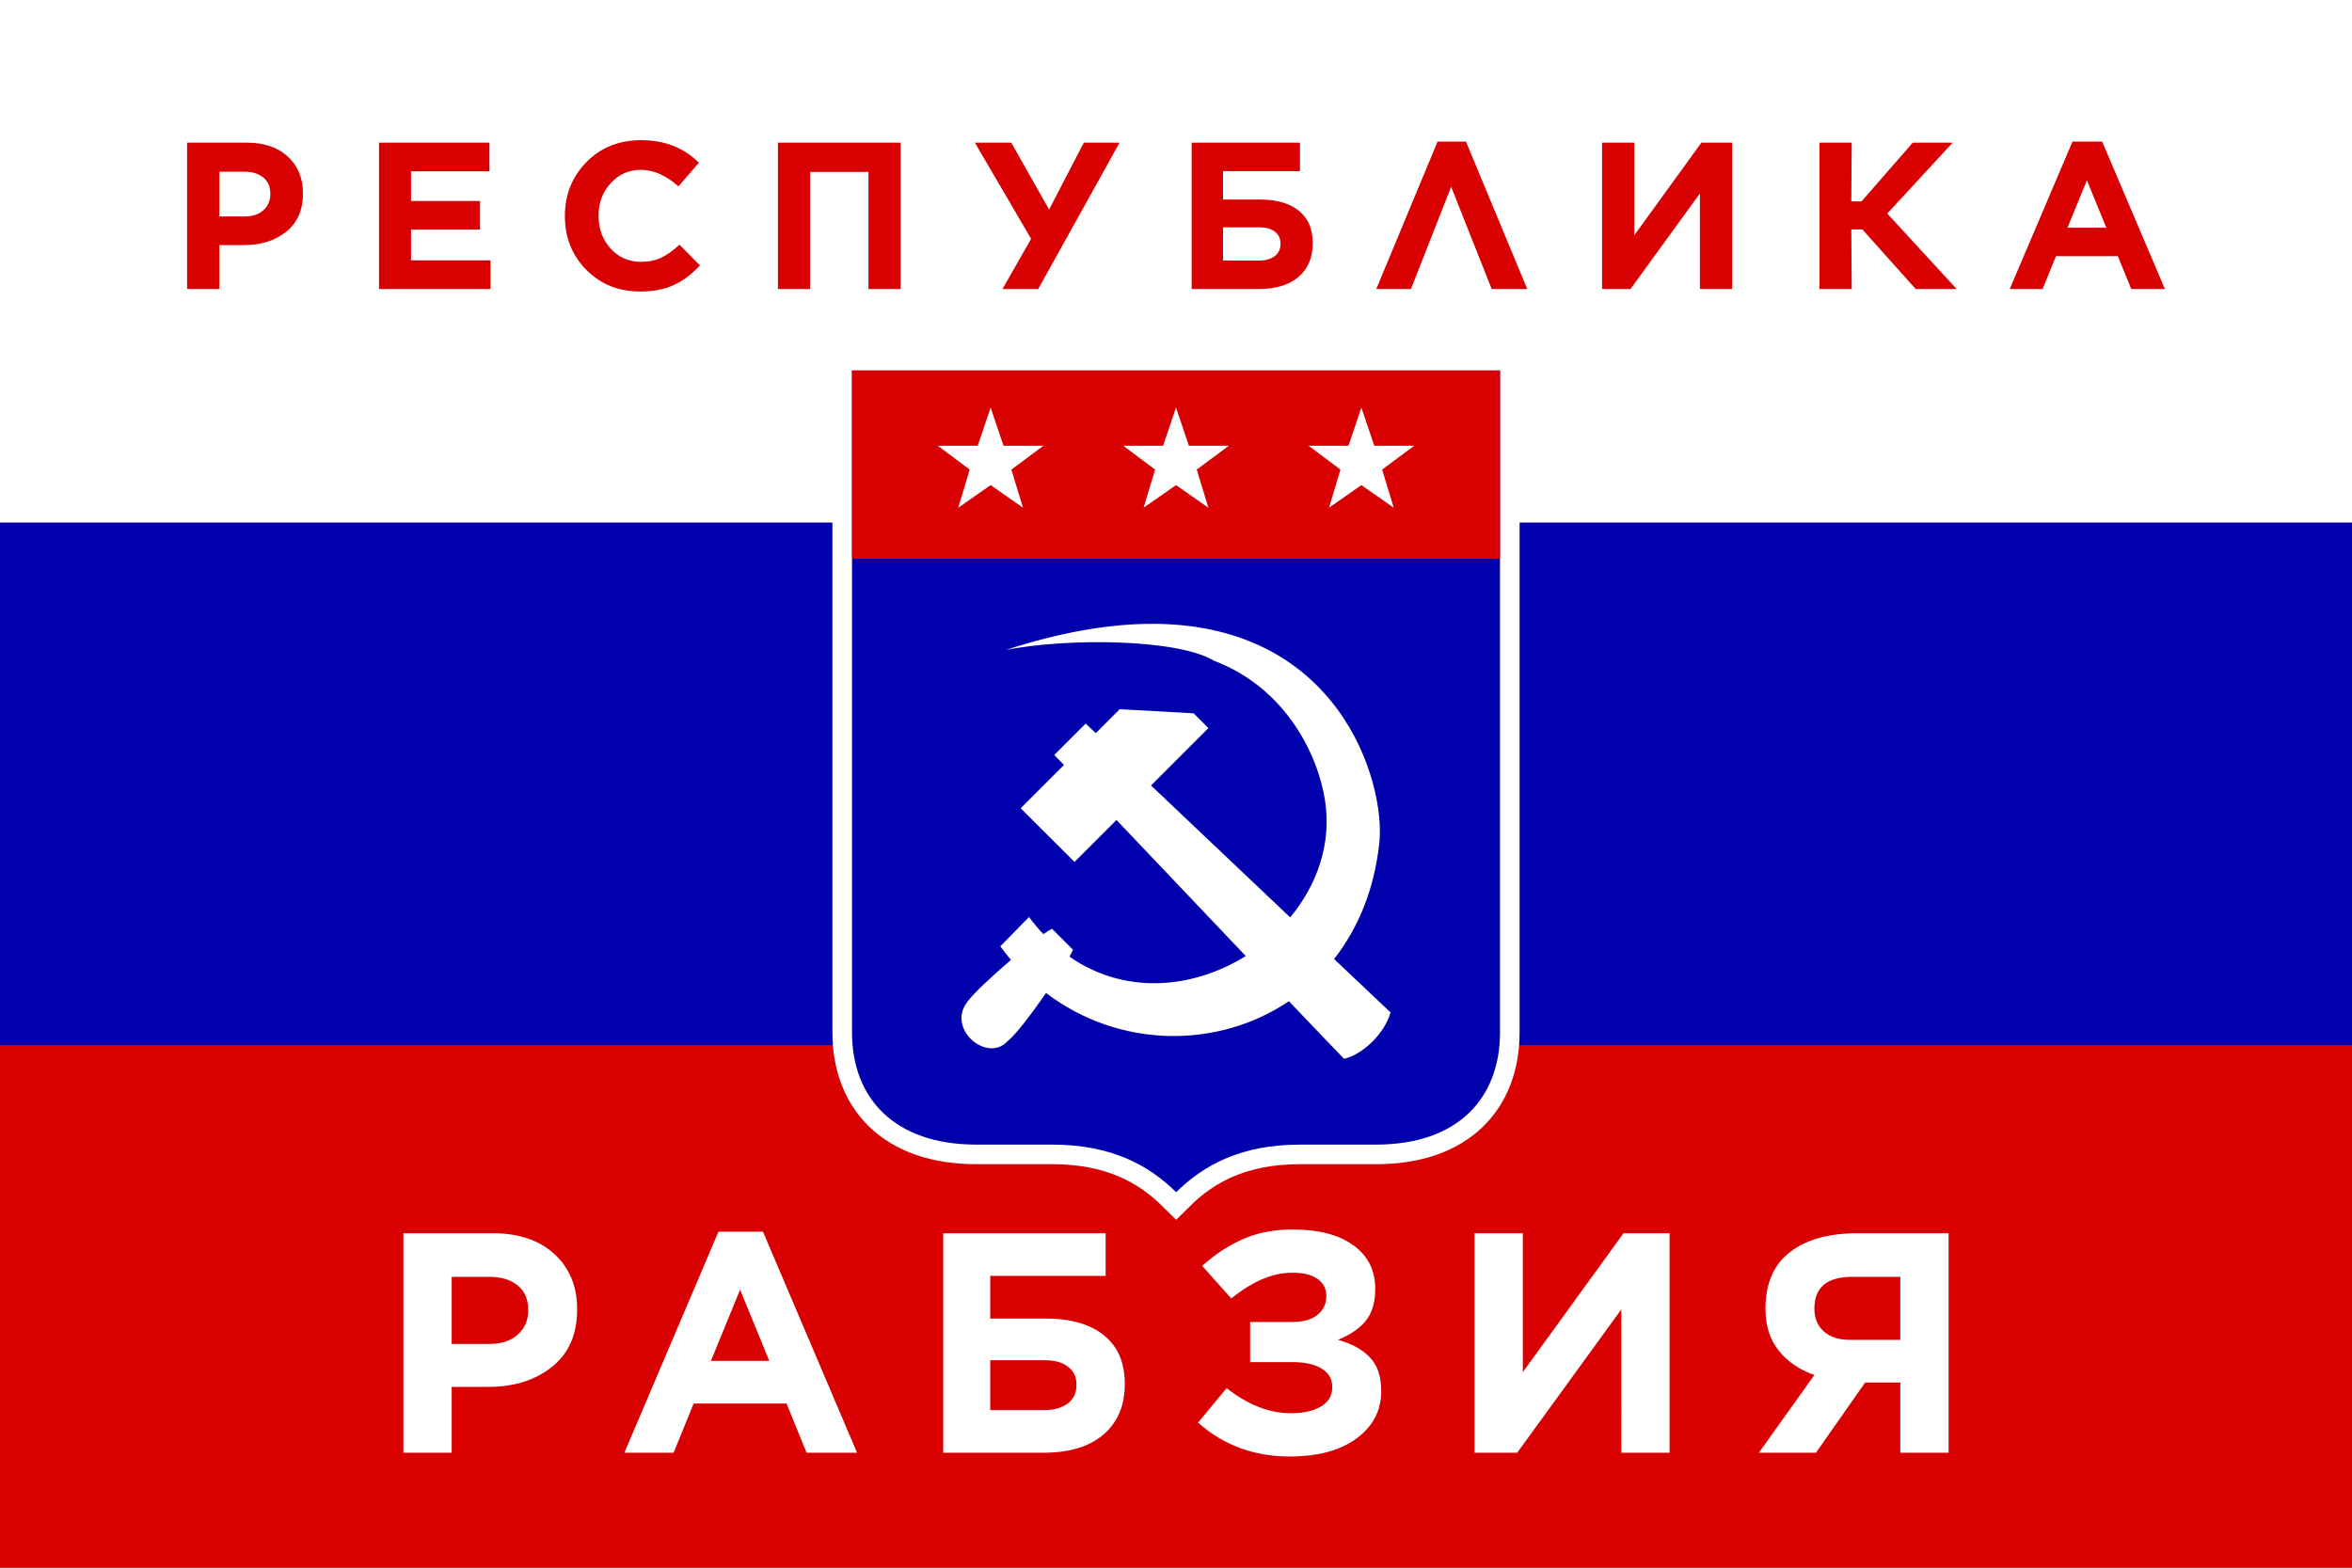 <?xml version="1.0" encoding="UTF-8" standalone="no"?>
<!-- Inkscape fonts located in "C:\Users\*****\AppData\Roaming\inkscape\fonts" -->

<svg
   width="900"
   height="600"
   version="1.1"
   id="svg1"
   sodipodi:docname="FlagRabzia.svg"
   inkscape:version="1.3 (0e150ed6c4, 2023-07-21)"
   xmlns:inkscape="http://www.inkscape.org/namespaces/inkscape"
   xmlns:sodipodi="http://sodipodi.sourceforge.net/DTD/sodipodi-0.dtd"
   xmlns="http://www.w3.org/2000/svg"
   xmlns:svg="http://www.w3.org/2000/svg"
   xmlns:rdf="http://www.w3.org/1999/02/22-rdf-syntax-ns#"
   xmlns:cc="http://creativecommons.org/ns#"
   xmlns:dc="http://purl.org/dc/elements/1.1/">
  <rect width="100%" height="100%" fill="#808080" stroke="none"/>
  <title
     id="title4">FlagRabzia</title>
  <defs
     id="defs1" />
  <sodipodi:namedview
     id="namedview1"
     pagecolor="#ffffff"
     bordercolor="#000000"
     borderopacity="0.25"
     inkscape:showpageshadow="2"
     inkscape:pageopacity="0.0"
     inkscape:pagecheckerboard="0"
     inkscape:deskcolor="#d1d1d1"
     inkscape:zoom="1"
     inkscape:cx="411.5"
     inkscape:cy="308.5"
     inkscape:window-width="1920"
     inkscape:window-height="1009"
     inkscape:window-x="-8"
     inkscape:window-y="-8"
     inkscape:window-maximized="1"
     inkscape:current-layer="svg1" />
  <g
     id="g1"
     style="fill:#000000;fill-opacity:0">
    <rect
       style="fill:#d80000;stroke-width:0.563;fill-opacity:1"
       id="rect1"
       width="900"
       height="600"
       x="0"
       y="0" />
    <rect
       style="fill:#0000ac;fill-opacity:1;stroke-width:0.563"
       id="rect2"
       width="900"
       height="400"
       x="0"
       y="0" />
    <rect
       style="fill:#ffffff;fill-opacity:1;stroke-width:0.563"
       id="rect3"
       width="900"
       height="200"
       x="0"
       y="0" />
  </g>
  <g
     id="g3"
     inkscape:label="gerb"
     transform="translate(0,-0.457)">
    <path
       d="M 326.023,142.24 H 450.059 573.977 v 253.376 c 0,25.159 -16.107,42.913 -47.38,42.913 h -29.157 c -22.456,0 -36.799,7.76 -47.38,18.223 -10.581,-10.464 -25.043,-18.223 -47.38,-18.223 h -29.158 c -31.273,0 -47.498,-17.754 -47.498,-42.913 z"
       id="path10"
       style="fill:none;fill-opacity:1;fill-rule:evenodd;stroke:#ffffff;stroke-width:15;stroke-linecap:butt;stroke-linejoin:miter;stroke-dasharray:none;stroke-opacity:1"
       sodipodi:nodetypes="cccssscsssc"
       inkscape:label="gerb1" />
    <path
       d="M 326.023,142.24 H 450.059 573.977 v 253.376 c 0,25.159 -16.107,42.913 -47.38,42.913 h -29.157 c -22.456,0 -36.799,7.76 -47.38,18.223 -10.581,-10.464 -25.043,-18.223 -47.38,-18.223 h -29.158 c -31.273,0 -47.498,-17.754 -47.498,-42.913 z"
       id="path4"
       style="fill:#0000ac;fill-opacity:1;fill-rule:evenodd;stroke:none;stroke-width:4.962;stroke-linecap:butt;stroke-linejoin:miter;stroke-dasharray:none;stroke-opacity:1"
       sodipodi:nodetypes="cccssscsssc"
       inkscape:label="gerb2" />
    <rect
       style="fill:#d80000;fill-opacity:1;stroke:none;stroke-width:10.855"
       id="rect4"
       width="247.954"
       height="72.074"
       x="326.023"
       y="142.24" />
  </g>
  <path
     d="m 438.541,238.782 c -15.338,0.276 -33.098,3.296 -53.587,9.949 23.366,-4.58 65.618,-4.299 79.513,4.128 27.168,10.26 39.756,35.451 42.564,53.545 2.566,16.54 -3.081,32.341 -13.335,44.711 l -53.256,-50.49 21.963,-21.963 -5.656,-5.656 -28.28,-1.569 -9.165,9.165 -3.881,-3.674 -12.014,12.014 c 1.168,1.207 2.507,2.586 3.716,3.839 l -16.555,16.555 20.601,20.559 16.059,-16.059 c 15.833,16.615 32.951,34.675 49.458,52.059 -19.912,12.434 -45.978,15.182 -67.458,0.248 0.596,-1.067 1.084,-1.983 1.362,-2.642 l -8.009,-8.009 c -0.75,0.326 -1.942,1.041 -3.344,2.023 -1.894,-2.002 -3.723,-4.164 -5.491,-6.523 l -10.982,11.188 c 1.32,1.806 2.676,3.542 4.087,5.202 -7.273,6.217 -14.588,13.066 -16.555,15.894 -8.392,10.385 7.417,23.751 15.234,15.234 3.069,-2.408 9.244,-10.519 14.738,-18.454 28.092,21.3 65.722,21.503 92.93,3.138 7.476,7.837 14.648,15.383 21.096,22.046 7.049,-1.602 15.54,-9.586 17.793,-17.752 l -21.592,-20.436 c 9.063,-11.569 15.362,-26.423 17.298,-44.38 2.494,-23.136 -15.354,-85.217 -89.256,-83.889 z"
     fill="#fcd116"
     id="path3"
     style="fill:#ffffff;fill-opacity:1;stroke-width:1.988" />
  <g
     id="g5">
    <path
       d="M 71.6,110.605 V 54.605 h 22.88 q 9.92,0 15.68,5.36 5.76,5.28 5.76,14 v 0.16 q 0,9.44 -6.4,14.56 -6.4,5.12 -16.24,5.12 h -9.36 v 16.8 z m 12.32,-27.76 h 9.76 q 4.48,0 7.12,-2.4 2.64,-2.4 2.64,-6.08 v -0.16 q 0,-4.08 -2.64,-6.24 -2.64,-2.24 -7.36,-2.24 h -9.52 z M 145.04,110.605 V 54.605 h 42.24 v 10.96 h -30 v 11.36 h 26.4 v 10.96 h -26.4 v 11.76 h 30.4 v 10.96 z m 99.84,0.96 q -12.32,0 -20.56,-8.32 -8.16,-8.32 -8.16,-20.48 v -0.16 q 0,-12.16 8.24,-20.56 8.24,-8.4 20.96,-8.4 13.44,0 22.08,8.64 l -7.84,9.04 q -7.12,-6.32 -14.32,-6.32 -6.96,0 -11.6,5.12 -4.64,5.04 -4.64,12.32 v 0.16 q 0,7.36 4.56,12.48 4.64,5.12 11.68,5.12 4.48,0 7.76,-1.6 3.36,-1.6 6.96,-4.96 l 7.84,7.92 q -4.64,5.04 -10,7.52 -5.28,2.48 -12.96,2.48 z m 52.8,-0.96 V 54.605 h 46.96 v 56 h -12.32 V 65.805 h -22.32 v 44.8 z m 99.6,0 h -13.68 l 10.96,-19.2 -21.52,-36.8 h 13.92 l 14.48,25.6 13.28,-25.6 h 13.68 z m 58.72,0 V 54.605 h 41.44 v 10.88 h -29.44 v 10.88 h 14.08 q 9.68,0 14.96,4.32 5.28,4.24 5.28,12.32 v 0.08 q 0,8.24 -5.44,12.88 -5.36,4.64 -15.28,4.64 z m 12,-10.88 h 13.84 q 3.68,0 5.92,-1.68 2.24,-1.68 2.24,-4.72 v -0.08 q 0,-2.96 -2.16,-4.56 -2.08,-1.68 -5.92,-1.68 h -13.92 z m 92.96,-45.52 23.44,56.4 h -13.6 l -15.52,-39.12 -15.36,39.12 h -13.28 l 23.44,-56.4 z m 101.84,56.4 h -12.32 V 74.045 l -26.56,36.56 h -10.88 V 54.605 h 12.32 v 35.44 l 25.68,-35.44 h 11.76 z m 33.44,0 V 54.605 h 12.32 l -0.16,22.48 h 3.92 l 19.6,-22.48 h 15.28 l -25.04,27.12 26.56,28.88 h -15.68 l -20.4,-22.8 h -4.24 l 0.16,22.8 z m 72.8,0 24,-56.4 h 11.36 l 24,56.4 h -12.88 l -5.12,-12.56 h -23.68 l -5.12,12.56 z m 22.08,-23.44 h 14.88 l -7.44,-18.16 z"
       id="text4"
       style="font-size:80px;font-family:'Gotham Text';-inkscape-font-specification:'Gotham Text';font-feature-settings:tnum;text-align:center;letter-spacing:20px;word-spacing:0px;text-anchor:middle;fill:#d80000;stroke-width:9.462"
       aria-label="РЕСПУБЛИКА" />
    <path
       style="font-size:120px;font-family:'Gotham Text';-inkscape-font-specification:'Gotham Text';font-feature-settings:tnum;text-align:center;letter-spacing:20px;word-spacing:0px;text-anchor:middle;fill:#ffffff;stroke-width:9.462"
       d="m 154.36,556 v -84 h 34.32 q 14.88,0 23.52,8.04 8.64,7.92 8.64,21 v 0.24 q 0,14.16 -9.6,21.84 -9.6,7.68 -24.36,7.68 h -14.04 V 556 Z m 18.48,-41.64 h 14.64 q 6.72,0 10.68,-3.6 3.96,-3.6 3.96,-9.12 v -0.24 q 0,-6.12 -3.96,-9.36 -3.96,-3.36 -11.04,-3.36 h -14.28 z m 66.08,41.64 36,-84.6 h 17.04 l 36,84.6 h -19.32 l -7.68,-18.84 h -35.52 l -7.68,18.84 z m 33.12,-35.16 h 22.32 L 283.2,493.6 Z M 360.92,556 v -84 h 62.16 v 16.32 h -44.16 v 16.32 h 21.12 q 14.52,0 22.44,6.48 7.92,6.36 7.92,18.48 v 0.12 q 0,12.36 -8.16,19.32 -8.04,6.96 -22.92,6.96 z m 18,-16.32 h 20.76 q 5.52,0 8.88,-2.52 3.36,-2.52 3.36,-7.08 v -0.12 q 0,-4.44 -3.24,-6.84 -3.12,-2.52 -8.88,-2.52 h -20.88 z m 92.24,-42.72 -11.16,-12.48 q 7.68,-6.84 15.84,-10.32 8.16,-3.6 18.84,-3.6 15,0 23.28,6.12 8.28,6 8.28,16.56 v 0.12 q 0,7.68 -3.6,12.12 -3.6,4.44 -10.68,7.32 7.92,2.16 12.24,6.72 4.32,4.44 4.32,12.84 v 0.12 q 0,11.04 -9.36,18 -9.36,6.96 -25.68,6.96 -20.4,0 -35.04,-12.96 l 10.92,-13.2 q 12.24,9.6 24.6,9.6 7.08,0 11.4,-2.52 4.44,-2.52 4.44,-7.44 v -0.12 q 0,-4.56 -4.2,-7.08 -4.2,-2.52 -11.76,-2.4 h -15.48 v -15.36 h 15.96 q 6.36,0 9.72,-2.64 3.48,-2.76 3.48,-7.2 V 496 q 0,-4.2 -3.48,-6.6 -3.48,-2.4 -9.72,-2.28 -11.04,0 -23.16,9.84 z M 638.88,556 h -18.48 V 501.16 L 580.56,556 h -16.32 v -84 h 18.48 v 53.16 l 38.52,-53.16 h 17.64 z m 106.76,-84 v 84 h -18.48 v -26.88 h -13.44 l -18.84,26.88 h -21.84 l 21.24,-29.76 q -8.64,-3 -13.68,-9.36 -5.04,-6.36 -5.04,-15.84 v -0.12 q 0,-14.4 9.24,-21.6 9.36,-7.32 25.92,-7.32 z m -18.48,16.68 h -18.36 q -14.52,0 -14.52,12.12 v 0.12 q 0,5.52 3.72,8.76 3.72,3.24 10.44,3.12 h 18.72 z"
       id="text5"
       aria-label="РАБЗИЯ" />
  </g>
  <path
     d="m 374.133,170.596 4.933,-14.6 4.933,14.6 h 15.267 l -12.267,9.133 4.467,14.6 -12.4,-8.667 -12.4,8.667 4.4,-14.6 -12.2,-9.133 z m 70.933,0 4.933,-14.6 4.933,14.6 h 15.267 l -12.267,9.133 4.467,14.6 L 450,185.663 l -12.4,8.667 4.4,-14.6 -12.2,-9.133 z m 70.933,0 4.933,-14.6 4.933,14.6 h 15.267 l -12.267,9.133 4.467,14.6 -12.4,-8.667 -12.4,8.667 4.4,-14.6 -12.2,-9.133 z"
     id="text6"
     style="font-size:66.667px;font-family:'Gotham Text';-inkscape-font-specification:'Gotham Text';font-feature-settings:tnum;text-align:center;letter-spacing:20px;word-spacing:0px;text-anchor:middle;fill:#ffffff;stroke-width:15"
     aria-label="♣♣♣" />
</svg>
<!-- Inkscape fonts located in "C:\Users\*****\AppData\Roaming\Inkscape\fonts" -->

